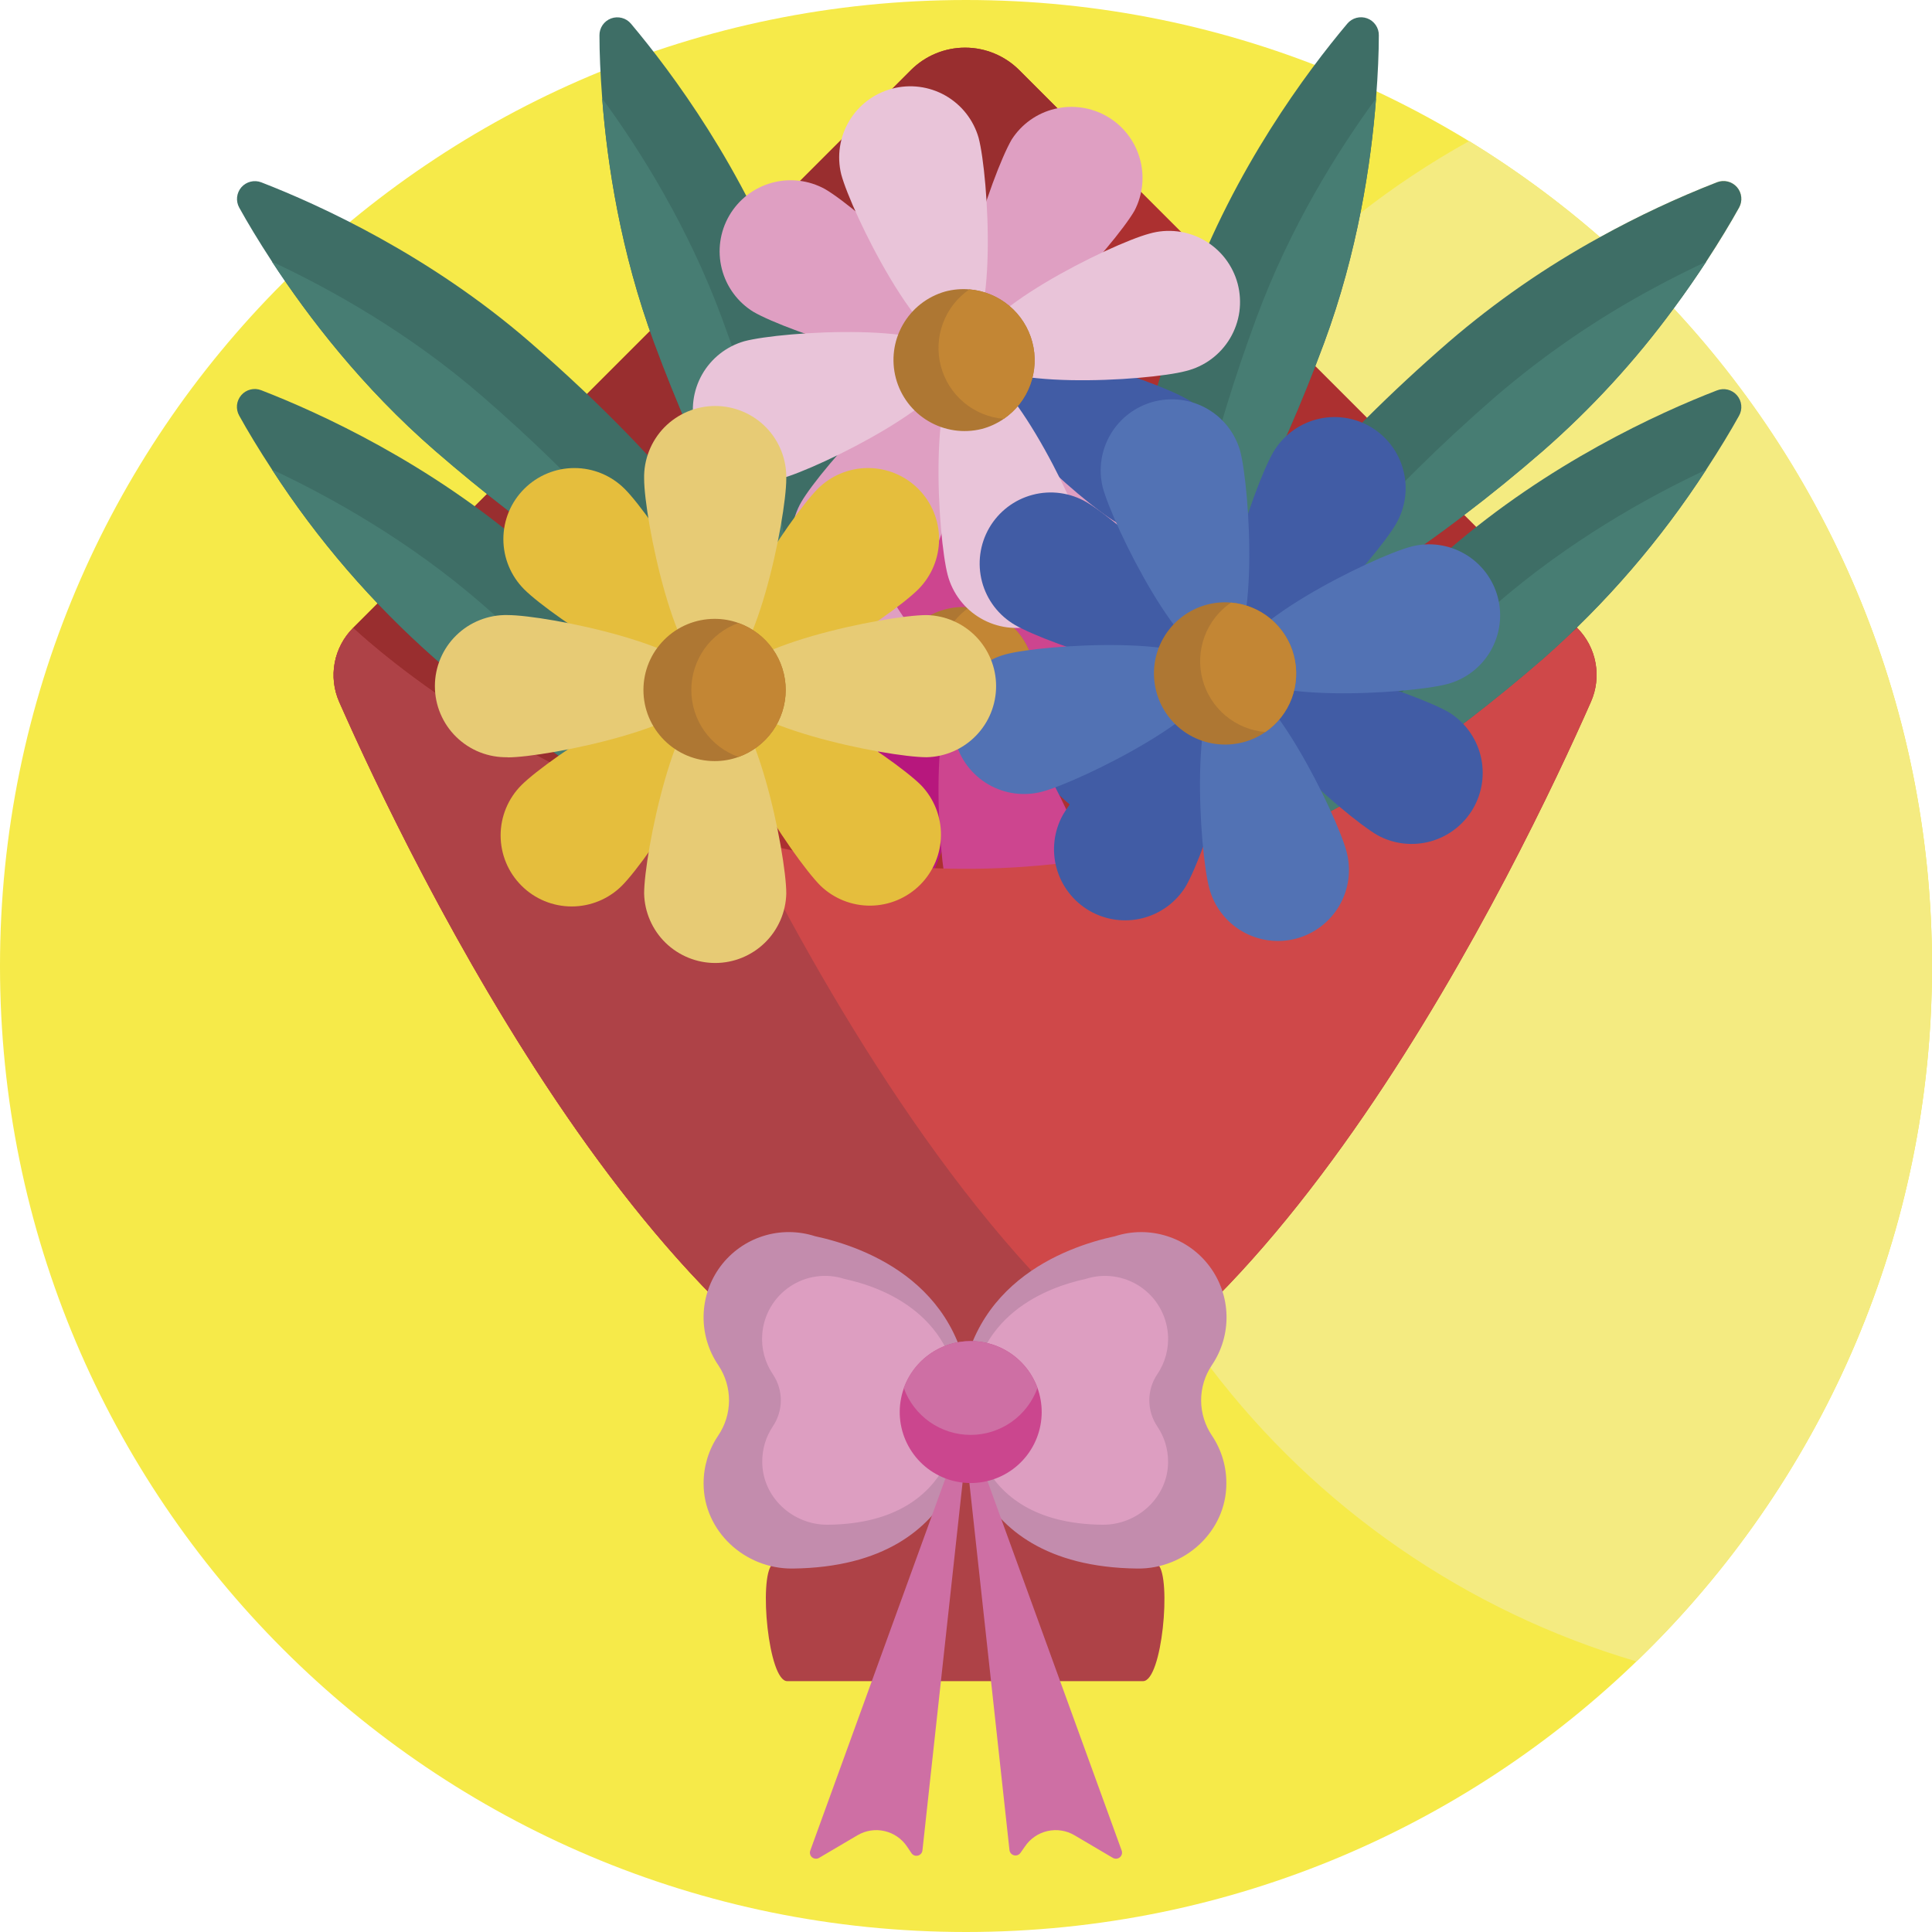 <svg width="50" height="50" viewBox="0 0 50 50" fill="none" xmlns="http://www.w3.org/2000/svg">
<g clip-path="url(#clip0_1_579)">
<path d="M25 50C38.807 50 50 38.807 50 25C50 11.193 38.807 0 25 0C11.193 0 0 11.193 0 25C0 38.807 11.193 50 25 50Z" fill="#F6EA49"/>
<path d="M50 25C50.008 30.913 47.912 36.636 44.087 41.145L44.079 41.155C44.013 41.234 43.945 41.312 43.877 41.391C43.393 41.949 42.884 42.484 42.352 42.998C37.958 41.703 34.094 39.037 31.324 35.39C31.079 35.069 30.844 34.741 30.618 34.405C28.589 31.402 27.358 27.932 27.042 24.321C26.987 23.695 26.96 23.062 26.959 22.422V22.395C26.959 21.744 26.988 21.102 27.047 20.467C27.054 20.396 27.06 20.325 27.067 20.255C27.077 20.157 27.087 20.06 27.098 19.962C27.172 19.315 27.274 18.678 27.404 18.049C27.445 17.85 27.489 17.651 27.536 17.454C27.591 17.225 27.648 16.996 27.711 16.77C27.715 16.753 27.72 16.736 27.726 16.719C27.875 16.172 28.046 15.634 28.238 15.104C28.27 15.018 28.302 14.932 28.336 14.846C28.503 14.403 28.685 13.967 28.88 13.539C28.882 13.533 28.885 13.527 28.889 13.521C28.888 13.519 28.888 13.517 28.889 13.515C28.998 13.274 29.112 13.037 29.23 12.801C29.328 12.605 29.428 12.413 29.531 12.224C29.883 11.573 30.269 10.942 30.686 10.332C30.69 10.325 30.694 10.319 30.699 10.313C31.26 9.494 31.877 8.714 32.547 7.98C32.581 7.942 32.615 7.904 32.651 7.866C34.206 6.184 36.019 4.761 38.023 3.65C39.218 4.383 40.35 5.215 41.406 6.138C42.383 5.598 43.394 5.123 44.434 4.718C44.522 4.683 44.619 4.676 44.712 4.698C44.804 4.72 44.888 4.771 44.951 4.842C45.014 4.914 45.053 5.003 45.063 5.098C45.073 5.192 45.054 5.288 45.008 5.371C44.791 5.762 44.508 6.233 44.159 6.767C43.911 7.146 43.631 7.554 43.315 7.979C47.62 12.601 50.01 18.684 50 25Z" fill="#F4EB81"/>
<path d="M41.173 18.164C39.385 22.218 32.671 36.251 24.976 37.471C17.285 36.252 10.567 22.219 8.778 18.164C8.638 17.846 8.598 17.494 8.662 17.152C8.726 16.811 8.891 16.497 9.137 16.251L23.576 1.812C23.948 1.442 24.451 1.233 24.976 1.233C25.501 1.233 26.005 1.442 26.376 1.812L40.82 16.252C41.065 16.498 41.23 16.812 41.292 17.154C41.355 17.495 41.314 17.847 41.173 18.164Z" fill="#AC3030"/>
<path d="M26.181 11.834C25.671 12.713 24.318 16.685 25.197 17.194C26.076 17.704 28.853 14.558 29.362 13.679C29.483 13.47 29.562 13.239 29.594 13C29.626 12.76 29.611 12.517 29.549 12.284C29.487 12.05 29.38 11.831 29.233 11.639C29.086 11.447 28.903 11.286 28.694 11.165C28.485 11.044 28.255 10.965 28.015 10.933C27.776 10.901 27.533 10.916 27.299 10.979C27.066 11.04 26.847 11.148 26.655 11.294C26.463 11.441 26.302 11.624 26.181 11.833V11.834Z" fill="#DF9FC2"/>
<path d="M23.92 23.061C24.43 22.182 25.782 18.209 24.904 17.699C24.026 17.189 21.248 20.336 20.738 21.215C20.506 21.636 20.449 22.131 20.577 22.594C20.706 23.057 21.011 23.452 21.427 23.693C21.842 23.934 22.336 24.003 22.802 23.885C23.268 23.767 23.669 23.472 23.92 23.061V23.061Z" fill="#B7177D"/>
<path d="M19.505 16.298C20.384 16.808 24.356 18.161 24.866 17.282C25.376 16.403 22.23 13.626 21.351 13.116C20.929 12.884 20.434 12.827 19.971 12.955C19.508 13.084 19.114 13.389 18.872 13.805C18.631 14.22 18.562 14.714 18.68 15.18C18.798 15.646 19.094 16.047 19.504 16.298H19.505Z" fill="#DF9FC2"/>
<path d="M30.731 18.56C29.854 18.05 25.879 16.699 25.371 17.578C24.863 18.457 28.008 21.234 28.887 21.744C29.309 21.989 29.811 22.056 30.282 21.931C30.753 21.805 31.156 21.498 31.4 21.076C31.645 20.654 31.712 20.152 31.587 19.681C31.462 19.21 31.154 18.807 30.732 18.562L30.731 18.56Z" fill="#415CA5"/>
<path d="M21.77 12.733C22.031 13.715 23.884 17.48 24.865 17.22C25.847 16.959 25.587 12.771 25.326 11.789C25.193 11.326 24.884 10.934 24.465 10.697C24.046 10.459 23.551 10.396 23.086 10.519C22.62 10.643 22.222 10.944 21.976 11.358C21.73 11.772 21.656 12.266 21.77 12.733Z" fill="#CD458F"/>
<path d="M28.082 22.168C27.821 21.187 25.969 17.421 24.987 17.682C24.006 17.942 24.267 22.131 24.527 23.112C24.589 23.346 24.697 23.565 24.843 23.757C24.99 23.948 25.173 24.11 25.382 24.231C25.591 24.352 25.821 24.431 26.061 24.463C26.3 24.495 26.544 24.48 26.777 24.418C27.01 24.356 27.229 24.248 27.421 24.102C27.613 23.955 27.774 23.772 27.895 23.563C28.017 23.354 28.095 23.123 28.128 22.884C28.16 22.645 28.144 22.401 28.082 22.168Z" fill="#CD458F"/>
<path d="M20.207 20.61C21.189 20.35 24.954 18.498 24.693 17.516C24.433 16.533 20.245 16.795 19.263 17.056C18.791 17.181 18.389 17.488 18.144 17.91C17.899 18.332 17.832 18.834 17.957 19.305C18.083 19.777 18.39 20.179 18.812 20.424C19.234 20.669 19.736 20.736 20.207 20.61Z" fill="#E9C4D9"/>
<path d="M29.744 14.271C28.763 14.532 24.997 16.384 25.258 17.366C25.518 18.349 29.707 18.087 30.688 17.826C30.922 17.764 31.141 17.657 31.333 17.51C31.525 17.364 31.686 17.181 31.807 16.972C31.928 16.763 32.007 16.532 32.039 16.293C32.071 16.053 32.056 15.81 31.994 15.577C31.932 15.343 31.824 15.124 31.678 14.932C31.531 14.741 31.348 14.579 31.139 14.458C30.93 14.337 30.7 14.258 30.46 14.226C30.221 14.194 29.977 14.21 29.744 14.271Z" fill="#CD458F"/>
<path d="M26.716 17.078C26.813 17.445 26.794 17.834 26.662 18.19C26.529 18.546 26.29 18.852 25.977 19.066C25.803 19.187 25.61 19.276 25.405 19.329C24.933 19.454 24.431 19.387 24.009 19.142C23.586 18.897 23.279 18.494 23.153 18.022C23.028 17.55 23.095 17.048 23.34 16.626C23.585 16.203 23.988 15.896 24.46 15.771C24.664 15.716 24.876 15.697 25.087 15.716C25.466 15.747 25.826 15.894 26.118 16.138C26.409 16.382 26.618 16.71 26.716 17.078Z" fill="#AE7733"/>
<path d="M26.716 17.078C26.813 17.445 26.794 17.834 26.662 18.19C26.529 18.546 26.29 18.852 25.977 19.067C25.598 19.035 25.238 18.888 24.947 18.644C24.656 18.4 24.447 18.072 24.35 17.705C24.252 17.338 24.271 16.95 24.403 16.593C24.535 16.237 24.774 15.931 25.087 15.716C25.466 15.747 25.826 15.894 26.118 16.138C26.409 16.382 26.618 16.711 26.716 17.078Z" fill="#C38634"/>
<path d="M41.173 18.164C39.385 22.218 32.671 36.251 24.976 37.471C17.285 36.252 10.567 22.219 8.778 18.164C8.638 17.846 8.598 17.494 8.662 17.152C8.726 16.811 8.891 16.497 9.137 16.251C9.137 16.251 23.713 30.278 40.816 16.251C41.061 16.497 41.227 16.811 41.29 17.152C41.354 17.494 41.313 17.846 41.173 18.164Z" fill="#CF4849"/>
<path d="M17.659 18.164C17.519 17.846 17.479 17.494 17.543 17.152C17.607 16.811 17.772 16.497 18.018 16.251L29.416 4.854L26.376 1.812C26.005 1.442 25.501 1.233 24.976 1.233C24.451 1.233 23.948 1.442 23.576 1.812L9.137 16.252C9.137 16.252 13.116 20.081 19.355 21.737C18.605 20.257 18.027 18.999 17.659 18.164Z" fill="#992E2F"/>
<path d="M29.972 40.491L28.116 38.636C27.944 38.462 27.812 38.252 27.732 38.021C27.652 37.79 27.625 37.544 27.653 37.301C27.681 37.057 27.764 36.824 27.895 36.617C28.026 36.41 28.201 36.236 28.409 36.107C28.749 35.893 29.086 35.658 29.419 35.406C25.162 32.184 21.531 26.024 19.36 21.735C13.121 20.074 9.142 16.249 9.142 16.249C8.895 16.494 8.728 16.809 8.663 17.15C8.598 17.492 8.639 17.846 8.778 18.164C10.297 21.605 15.36 32.227 21.561 36.113C21.767 36.244 21.941 36.419 22.07 36.625C22.199 36.832 22.28 37.065 22.306 37.307C22.333 37.549 22.305 37.794 22.223 38.023C22.142 38.253 22.011 38.461 21.838 38.633L19.982 40.488C19.634 40.837 19.885 43.508 20.373 43.508H29.58C30.078 43.511 30.32 40.84 29.972 40.491Z" fill="#AE4247"/>
<path d="M25.118 36.547C25.118 33.25 22.395 32.272 21.094 31.993C20.656 31.852 20.185 31.85 19.746 31.99C19.308 32.129 18.924 32.402 18.648 32.77C18.373 33.139 18.219 33.584 18.209 34.044C18.199 34.504 18.333 34.956 18.593 35.336C18.773 35.606 18.868 35.923 18.867 36.248C18.865 36.572 18.767 36.889 18.584 37.157C18.338 37.522 18.208 37.953 18.209 38.393C18.209 39.627 19.275 40.606 20.51 40.594C25.269 40.542 25.118 36.547 25.118 36.547Z" fill="#C38CAD"/>
<path d="M24.832 36.467C24.832 34.025 22.818 33.306 21.855 33.099C21.621 33.023 21.372 33.001 21.128 33.035C20.883 33.069 20.65 33.158 20.445 33.296C20.24 33.433 20.069 33.615 19.945 33.828C19.82 34.041 19.746 34.279 19.727 34.525C19.698 34.896 19.796 35.265 20.005 35.571C20.138 35.771 20.209 36.006 20.208 36.246C20.206 36.486 20.133 36.721 19.998 36.919C19.819 37.189 19.724 37.507 19.727 37.832C19.727 38.745 20.516 39.47 21.428 39.46C24.944 39.422 24.832 36.467 24.832 36.467Z" fill="#DD9EC1"/>
<path d="M24.833 36.547C24.833 33.25 27.556 32.273 28.858 31.993C29.295 31.852 29.766 31.851 30.204 31.991C30.643 32.13 31.027 32.403 31.302 32.771C31.578 33.139 31.732 33.585 31.742 34.044C31.752 34.504 31.618 34.956 31.359 35.336C31.179 35.606 31.084 35.923 31.085 36.248C31.087 36.572 31.186 36.889 31.368 37.157C31.612 37.523 31.741 37.953 31.738 38.393C31.738 39.627 30.672 40.607 29.439 40.594C24.682 40.542 24.833 36.547 24.833 36.547Z" fill="#C38CAD"/>
<path d="M25.119 36.467C25.119 34.025 27.134 33.306 28.097 33.099C28.331 33.023 28.58 33.001 28.824 33.036C29.069 33.07 29.302 33.159 29.507 33.296C29.712 33.434 29.883 33.615 30.007 33.828C30.132 34.041 30.206 34.279 30.226 34.525C30.255 34.896 30.156 35.265 29.946 35.571C29.813 35.771 29.743 36.006 29.744 36.246C29.745 36.486 29.818 36.72 29.953 36.919C30.135 37.189 30.231 37.507 30.23 37.832C30.23 38.745 29.441 39.47 28.528 39.46C25.008 39.422 25.119 36.467 25.119 36.467Z" fill="#DD9EC1"/>
<path d="M25.119 36.467L20.97 47.893C20.959 47.923 20.957 47.956 20.966 47.988C20.974 48.019 20.992 48.047 21.017 48.068C21.042 48.088 21.073 48.101 21.105 48.103C21.137 48.106 21.169 48.099 21.197 48.082L22.192 47.496C22.403 47.372 22.653 47.333 22.891 47.388C23.13 47.442 23.338 47.586 23.474 47.789L23.587 47.957C23.605 47.984 23.63 48.005 23.66 48.017C23.691 48.029 23.724 48.031 23.755 48.023C23.786 48.015 23.814 47.998 23.836 47.974C23.857 47.949 23.87 47.919 23.873 47.887L25.119 36.467Z" fill="#CE6FA4"/>
<path d="M24.879 36.467L29.029 47.893C29.04 47.923 29.041 47.956 29.033 47.987C29.024 48.019 29.006 48.046 28.981 48.067C28.956 48.088 28.925 48.1 28.893 48.103C28.861 48.106 28.829 48.098 28.801 48.082L27.807 47.496C27.596 47.372 27.346 47.333 27.107 47.388C26.869 47.442 26.66 47.586 26.524 47.789L26.412 47.949C26.394 47.976 26.368 47.997 26.338 48.009C26.308 48.02 26.275 48.023 26.244 48.015C26.213 48.007 26.184 47.99 26.163 47.966C26.142 47.941 26.128 47.911 26.125 47.879L24.879 36.467Z" fill="#CE6FA4"/>
<path d="M26.959 36.547C26.958 37.006 26.785 37.449 26.474 37.787C26.164 38.126 25.737 38.335 25.279 38.374C24.821 38.414 24.365 38.28 24.001 38C23.637 37.719 23.392 37.313 23.312 36.86C23.233 36.407 23.327 35.941 23.575 35.554C23.822 35.167 24.206 34.887 24.65 34.769C25.094 34.651 25.567 34.704 25.974 34.917C26.381 35.13 26.693 35.488 26.85 35.92C26.922 36.121 26.959 36.333 26.959 36.547Z" fill="#CB468E"/>
<path d="M26.85 35.92C26.721 36.276 26.486 36.583 26.176 36.801C25.867 37.018 25.497 37.135 25.119 37.135C24.741 37.135 24.372 37.018 24.062 36.801C23.752 36.583 23.517 36.276 23.389 35.92C23.518 35.565 23.753 35.257 24.062 35.04C24.372 34.823 24.741 34.707 25.119 34.707C25.497 34.707 25.866 34.823 26.176 35.04C26.485 35.257 26.721 35.565 26.85 35.92Z" fill="#CE6FA4"/>
<path d="M34.269 8.871C33.105 12.012 31.738 14.626 30.672 15.901C30.147 16.528 29.695 16.832 29.376 16.714C28.409 16.357 29.032 12.264 30.767 7.575C31.958 4.353 33.82 1.859 34.868 0.612C34.929 0.539 35.011 0.487 35.104 0.462C35.196 0.438 35.293 0.442 35.383 0.475C35.472 0.508 35.549 0.568 35.603 0.647C35.657 0.725 35.686 0.819 35.684 0.914C35.684 1.357 35.661 1.91 35.612 2.545C35.482 4.243 35.136 6.526 34.269 8.871Z" fill="#3E6E66"/>
<path d="M34.269 8.871C33.105 12.012 31.738 14.626 30.672 15.901C30.692 14.241 31.355 11.365 32.518 8.223C33.385 5.879 34.607 3.92 35.613 2.545C35.482 4.243 35.136 6.526 34.269 8.871Z" fill="#477D73"/>
<path d="M39.935 17.049C37.402 19.243 34.949 20.876 33.398 21.484C32.637 21.777 32.094 21.83 31.871 21.573C31.195 20.792 33.711 17.507 37.488 14.232C40.081 11.985 42.916 10.691 44.436 10.103C44.524 10.068 44.622 10.062 44.714 10.084C44.807 10.107 44.89 10.158 44.952 10.23C45.015 10.302 45.054 10.392 45.063 10.486C45.073 10.581 45.053 10.677 45.006 10.76C44.789 11.15 44.506 11.621 44.157 12.154C42.98 13.971 41.56 15.618 39.935 17.049Z" fill="#3E6E66"/>
<path d="M39.935 17.049C37.402 19.243 34.949 20.876 33.398 21.484C34.216 20.037 36.18 17.837 38.711 15.643C40.6 14.005 42.617 12.876 44.157 12.154C42.98 13.971 41.56 15.618 39.935 17.049Z" fill="#477D73"/>
<path d="M45.008 5.371C44.791 5.762 44.508 6.233 44.159 6.767C43.911 7.146 43.631 7.554 43.315 7.98C42.327 9.328 41.193 10.563 39.935 11.664C39.244 12.264 38.558 12.822 37.895 13.324C37.544 13.593 37.199 13.847 36.864 14.083C36.069 14.658 35.238 15.18 34.375 15.646C34.058 15.816 33.732 15.967 33.398 16.101C33.29 16.143 33.185 16.181 33.086 16.213C32.901 16.275 32.71 16.319 32.517 16.345C32.391 16.363 32.263 16.36 32.139 16.336C32.105 16.328 32.072 16.318 32.041 16.304C31.977 16.28 31.92 16.241 31.875 16.189C31.768 16.067 31.741 15.884 31.786 15.648C31.786 15.629 31.79 15.61 31.798 15.589C31.823 15.485 31.855 15.384 31.895 15.285C32.016 14.986 32.163 14.7 32.337 14.429C32.923 13.478 33.944 12.253 35.254 10.937L35.379 10.811C36.023 10.17 36.733 9.509 37.495 8.848C38.701 7.811 40.012 6.902 41.406 6.138C42.383 5.598 43.394 5.123 44.434 4.718C44.522 4.683 44.619 4.676 44.712 4.698C44.804 4.72 44.888 4.771 44.951 4.842C45.014 4.914 45.053 5.003 45.063 5.098C45.073 5.192 45.054 5.288 45.008 5.371Z" fill="#3E6E66"/>
<path d="M44.159 6.771C43.911 7.149 43.631 7.558 43.315 7.983C42.327 9.331 41.193 10.567 39.935 11.668C39.244 12.268 38.558 12.826 37.895 13.328C37.544 13.597 37.199 13.851 36.864 14.087C36.069 14.66 35.238 15.181 34.375 15.646C34.058 15.816 33.732 15.967 33.398 16.101C33.522 15.883 33.67 15.649 33.843 15.399C34.429 14.551 35.299 13.533 36.366 12.45C36.472 12.343 36.58 12.235 36.69 12.128C37.308 11.516 37.986 10.887 38.711 10.258C39.97 9.178 41.343 8.237 42.805 7.452C43.284 7.193 43.739 6.967 44.159 6.771Z" fill="#477D73"/>
<path d="M16.93 8.871C18.092 12.013 19.459 14.626 20.525 15.902C21.051 16.529 21.502 16.833 21.821 16.715C22.788 16.357 22.166 12.265 20.431 7.576C19.24 4.354 17.377 1.86 16.329 0.613C16.268 0.54 16.186 0.488 16.094 0.464C16.002 0.44 15.904 0.444 15.815 0.477C15.726 0.51 15.649 0.57 15.595 0.648C15.541 0.727 15.513 0.82 15.514 0.915C15.514 1.358 15.536 1.911 15.585 2.546C15.715 4.243 16.062 6.526 16.93 8.871Z" fill="#3E6E66"/>
<path d="M16.93 8.871C18.092 12.013 19.459 14.626 20.525 15.902C20.506 14.242 19.842 11.366 18.68 8.224C17.812 5.88 16.591 3.921 15.584 2.546C15.715 4.243 16.062 6.526 16.93 8.871Z" fill="#477D73"/>
<path d="M11.262 17.049C13.793 19.243 16.249 20.876 17.797 21.48C18.56 21.773 19.102 21.826 19.324 21.569C20 20.788 17.484 17.503 13.707 14.228C11.114 11.982 8.28 10.688 6.76 10.099C6.671 10.064 6.574 10.058 6.482 10.081C6.389 10.104 6.306 10.155 6.244 10.227C6.182 10.299 6.143 10.388 6.133 10.483C6.124 10.578 6.144 10.673 6.19 10.756C6.406 11.146 6.689 11.617 7.038 12.15C8.215 13.969 9.636 15.617 11.262 17.049Z" fill="#3E6E66"/>
<path d="M11.262 17.049C13.793 19.243 16.249 20.876 17.797 21.48C16.98 20.033 15.016 17.833 12.484 15.639C10.597 14.001 8.578 12.872 7.038 12.15C8.215 13.969 9.636 15.617 11.262 17.049Z" fill="#477D73"/>
<path d="M11.262 11.668C13.793 13.863 16.249 15.496 17.797 16.101C18.559 16.394 19.102 16.446 19.324 16.189C20 15.408 17.484 12.123 13.707 8.848C11.114 6.602 8.28 5.307 6.76 4.718C6.671 4.684 6.575 4.679 6.483 4.702C6.392 4.725 6.309 4.775 6.247 4.846C6.185 4.917 6.147 5.006 6.136 5.1C6.126 5.194 6.145 5.288 6.19 5.371C6.406 5.762 6.689 6.233 7.038 6.767C7.97 8.196 9.375 10.031 11.262 11.668Z" fill="#3E6E66"/>
<path d="M11.262 11.668C13.793 13.863 16.249 15.496 17.797 16.101C16.98 14.653 15.016 12.453 12.484 10.258C10.597 8.621 8.578 7.491 7.038 6.771C7.97 8.196 9.375 10.031 11.262 11.668Z" fill="#477D73"/>
<path d="M26.181 3.613C25.671 4.492 24.316 8.46 25.195 8.97C26.074 9.479 28.851 6.333 29.36 5.454C29.579 5.034 29.628 4.546 29.495 4.091C29.363 3.636 29.061 3.25 28.651 3.013C28.241 2.776 27.756 2.706 27.295 2.818C26.835 2.929 26.436 3.214 26.181 3.613Z" fill="#DF9FC2"/>
<path d="M23.92 14.836C24.43 13.957 25.782 9.985 24.904 9.476C24.026 8.966 21.248 12.112 20.738 12.991C20.494 13.413 20.426 13.915 20.552 14.386C20.677 14.858 20.984 15.26 21.406 15.505C21.828 15.75 22.33 15.817 22.801 15.692C23.273 15.566 23.675 15.259 23.92 14.837V14.836Z" fill="#DF9FC2"/>
<path d="M19.505 8.074C20.384 8.584 24.356 9.937 24.866 9.058C25.376 8.179 22.23 5.402 21.351 4.893C20.929 4.661 20.434 4.603 19.971 4.732C19.508 4.86 19.114 5.165 18.872 5.581C18.631 5.997 18.562 6.49 18.68 6.956C18.798 7.422 19.094 7.824 19.504 8.074H19.505Z" fill="#DF9FC2"/>
<path d="M30.731 10.335C29.852 9.825 25.881 8.473 25.371 9.352C24.861 10.23 28.008 13.007 28.887 13.517C29.096 13.638 29.326 13.717 29.566 13.749C29.805 13.781 30.048 13.765 30.282 13.703C30.515 13.641 30.734 13.534 30.926 13.387C31.118 13.241 31.279 13.058 31.4 12.849C31.522 12.64 31.6 12.409 31.632 12.17C31.664 11.93 31.649 11.687 31.587 11.454C31.525 11.22 31.418 11.001 31.271 10.809C31.124 10.617 30.941 10.456 30.732 10.335H30.731Z" fill="#415CA5"/>
<path d="M21.77 4.509C22.031 5.491 23.884 9.256 24.865 8.995C25.847 8.734 25.586 4.547 25.326 3.565C25.193 3.102 24.884 2.71 24.465 2.472C24.046 2.235 23.551 2.171 23.086 2.295C22.62 2.418 22.222 2.719 21.976 3.133C21.73 3.547 21.656 4.041 21.77 4.509Z" fill="#E9C4D9"/>
<path d="M28.082 13.941C27.821 12.958 25.969 9.193 24.987 9.454C24.006 9.715 24.267 13.902 24.527 14.885C24.653 15.356 24.96 15.759 25.382 16.003C25.804 16.248 26.305 16.315 26.777 16.19C27.248 16.065 27.651 15.757 27.895 15.336C28.14 14.914 28.207 14.412 28.082 13.941Z" fill="#E9C4D9"/>
<path d="M20.207 12.387C21.189 12.126 24.954 10.274 24.693 9.292C24.433 8.311 20.245 8.57 19.263 8.831C18.8 8.964 18.408 9.273 18.17 9.692C17.933 10.111 17.869 10.606 17.993 11.072C18.116 11.537 18.418 11.935 18.831 12.181C19.245 12.427 19.739 12.501 20.207 12.387Z" fill="#E9C4D9"/>
<path d="M29.744 6.047C28.763 6.308 25 8.16 25.258 9.142C25.516 10.123 29.707 9.863 30.688 9.603C30.926 9.545 31.15 9.44 31.347 9.294C31.544 9.148 31.709 8.965 31.834 8.755C31.959 8.544 32.041 8.311 32.075 8.069C32.108 7.826 32.093 7.579 32.031 7.343C31.968 7.106 31.858 6.885 31.709 6.691C31.559 6.497 31.372 6.335 31.16 6.215C30.947 6.094 30.712 6.017 30.469 5.988C30.226 5.959 29.979 5.979 29.744 6.047Z" fill="#E9C4D9"/>
<path d="M26.716 8.854C26.813 9.22 26.794 9.608 26.661 9.964C26.529 10.32 26.29 10.626 25.977 10.84C25.803 10.96 25.61 11.049 25.405 11.102C24.937 11.218 24.442 11.145 24.026 10.899C23.611 10.654 23.309 10.255 23.185 9.788C23.061 9.322 23.125 8.825 23.364 8.406C23.602 7.986 23.996 7.677 24.46 7.545C24.664 7.49 24.876 7.471 25.087 7.489C25.466 7.52 25.826 7.668 26.118 7.912C26.41 8.157 26.619 8.486 26.716 8.854Z" fill="#AE7733"/>
<path d="M26.716 8.854C26.813 9.22 26.794 9.608 26.661 9.964C26.529 10.32 26.29 10.626 25.977 10.84C25.598 10.809 25.238 10.661 24.947 10.417C24.656 10.174 24.447 9.846 24.35 9.478C24.252 9.111 24.271 8.723 24.403 8.367C24.535 8.011 24.774 7.704 25.087 7.489C25.466 7.52 25.826 7.668 26.118 7.913C26.41 8.157 26.619 8.486 26.716 8.854Z" fill="#C38634"/>
<path d="M32.948 11.711C32.438 12.59 31.086 16.561 31.965 17.071C32.844 17.581 35.62 14.435 36.13 13.556C36.375 13.134 36.442 12.632 36.316 12.161C36.191 11.689 35.884 11.287 35.462 11.042C35.04 10.797 34.538 10.73 34.067 10.855C33.595 10.981 33.193 11.288 32.948 11.71V11.711Z" fill="#415CA5"/>
<path d="M30.688 22.938C31.197 22.059 32.55 18.086 31.672 17.576C30.794 17.066 28.016 20.213 27.506 21.092C27.274 21.513 27.216 22.008 27.345 22.471C27.474 22.934 27.779 23.329 28.194 23.57C28.61 23.811 29.104 23.88 29.57 23.762C30.036 23.644 30.437 23.349 30.688 22.939V22.938Z" fill="#415CA5"/>
<path d="M26.27 16.175C27.148 16.685 31.12 18.038 31.63 17.159C32.14 16.28 28.993 13.503 28.114 12.993C27.692 12.749 27.191 12.681 26.719 12.807C26.248 12.932 25.846 13.24 25.601 13.662C25.357 14.084 25.29 14.585 25.415 15.057C25.54 15.528 25.848 15.93 26.27 16.175Z" fill="#415CA5"/>
<path d="M37.5 18.436C36.621 17.927 32.648 16.573 32.139 17.452C31.629 18.331 34.776 21.108 35.654 21.618C36.075 21.847 36.569 21.902 37.03 21.773C37.491 21.643 37.884 21.339 38.124 20.925C38.364 20.51 38.434 20.019 38.317 19.554C38.201 19.089 37.907 18.688 37.5 18.436Z" fill="#415CA5"/>
<path d="M28.538 12.61C28.799 13.592 30.651 17.357 31.633 17.097C32.614 16.836 32.354 12.647 32.094 11.666C31.961 11.203 31.652 10.811 31.233 10.574C30.814 10.336 30.319 10.273 29.853 10.396C29.388 10.52 28.989 10.821 28.744 11.235C28.498 11.649 28.424 12.143 28.538 12.61Z" fill="#5272B4"/>
<path d="M34.849 22.041C34.589 21.064 32.736 17.294 31.755 17.555C30.773 17.816 31.034 22.004 31.295 22.985C31.357 23.219 31.464 23.438 31.611 23.63C31.757 23.822 31.94 23.983 32.149 24.104C32.358 24.225 32.589 24.304 32.828 24.336C33.068 24.368 33.311 24.353 33.544 24.291C33.778 24.229 33.997 24.121 34.188 23.975C34.38 23.828 34.542 23.645 34.663 23.436C34.784 23.227 34.863 22.997 34.895 22.757C34.927 22.518 34.911 22.274 34.849 22.041Z" fill="#5272B4"/>
<path d="M26.976 20.487C27.952 20.227 31.723 18.375 31.461 17.393C31.199 16.41 27.013 16.672 26.03 16.933C25.559 17.058 25.157 17.366 24.912 17.788C24.667 18.209 24.6 18.711 24.726 19.183C24.851 19.654 25.158 20.056 25.58 20.301C26.002 20.546 26.504 20.613 26.976 20.487Z" fill="#5272B4"/>
<path d="M36.512 14.149C35.53 14.409 31.765 16.261 32.025 17.243C32.286 18.226 36.475 17.964 37.457 17.703C37.928 17.578 38.331 17.27 38.575 16.848C38.82 16.426 38.887 15.925 38.762 15.453C38.636 14.982 38.329 14.579 37.907 14.335C37.485 14.09 36.983 14.023 36.512 14.149Z" fill="#5272B4"/>
<path d="M33.483 16.955C33.581 17.322 33.563 17.711 33.432 18.067C33.3 18.423 33.061 18.73 32.748 18.945C32.575 19.065 32.382 19.154 32.178 19.208C31.944 19.27 31.701 19.285 31.461 19.253C31.221 19.221 30.99 19.142 30.781 19.021C30.572 18.9 30.389 18.738 30.242 18.546C30.095 18.354 29.988 18.135 29.926 17.901C29.864 17.668 29.848 17.424 29.88 17.184C29.913 16.945 29.991 16.714 30.113 16.505C30.234 16.296 30.395 16.113 30.588 15.966C30.78 15.819 30.999 15.711 31.233 15.649C31.436 15.595 31.648 15.576 31.858 15.595C32.236 15.626 32.596 15.774 32.886 16.017C33.177 16.261 33.386 16.588 33.483 16.955Z" fill="#AE7733"/>
<path d="M33.483 16.955C33.581 17.322 33.563 17.711 33.432 18.067C33.3 18.423 33.061 18.73 32.748 18.945C32.37 18.914 32.01 18.767 31.719 18.523C31.427 18.279 31.219 17.951 31.121 17.584C31.024 17.217 31.042 16.829 31.174 16.472C31.306 16.116 31.545 15.81 31.858 15.595C32.236 15.626 32.596 15.774 32.886 16.017C33.177 16.261 33.386 16.588 33.483 16.955Z" fill="#C38634"/>
<path d="M21.163 12.651C20.445 13.369 18.118 16.861 18.836 17.579C19.554 18.297 23.046 15.971 23.765 15.252C24.109 14.907 24.303 14.439 24.303 13.951C24.303 13.464 24.109 12.996 23.764 12.651C23.419 12.306 22.951 12.112 22.463 12.113C21.976 12.113 21.508 12.306 21.163 12.651Z" fill="#E5BE3D"/>
<path d="M16.096 22.921C16.814 22.202 19.142 18.711 18.423 17.992C17.704 17.273 14.213 19.602 13.495 20.319C13.15 20.664 12.956 21.132 12.956 21.62C12.956 22.108 13.15 22.576 13.495 22.92C13.839 23.265 14.307 23.459 14.795 23.459C15.283 23.459 15.751 23.266 16.096 22.921Z" fill="#E5BE3D"/>
<path d="M13.566 15.252C14.283 15.971 17.775 18.298 18.493 17.579C19.211 16.86 16.885 13.369 16.166 12.652C15.821 12.307 15.354 12.113 14.866 12.113C14.378 12.113 13.91 12.307 13.566 12.652C13.221 12.996 13.027 13.464 13.027 13.952C13.027 14.439 13.221 14.907 13.566 15.252Z" fill="#E5BE3D"/>
<path d="M23.835 20.319C23.116 19.602 19.625 17.274 18.906 17.992C18.188 18.71 20.516 22.202 21.233 22.921C21.58 23.256 22.045 23.442 22.528 23.438C23.01 23.434 23.472 23.24 23.813 22.899C24.154 22.558 24.348 22.096 24.352 21.614C24.356 21.131 24.17 20.666 23.835 20.319Z" fill="#E5BE3D"/>
<path d="M16.67 12.389C16.67 13.404 17.493 17.519 18.509 17.519C19.524 17.519 20.349 13.404 20.349 12.389C20.354 12.144 20.311 11.9 20.221 11.672C20.131 11.444 19.997 11.236 19.825 11.06C19.654 10.885 19.449 10.746 19.223 10.651C18.997 10.556 18.755 10.507 18.509 10.507C18.264 10.507 18.021 10.556 17.795 10.651C17.57 10.746 17.365 10.885 17.193 11.06C17.022 11.236 16.887 11.444 16.798 11.672C16.708 11.9 16.664 12.144 16.67 12.389Z" fill="#E7CB75"/>
<path d="M20.349 23.124C20.349 22.107 19.524 17.993 18.509 17.993C17.493 17.993 16.67 22.107 16.67 23.124C16.681 23.605 16.88 24.062 17.223 24.398C17.567 24.733 18.029 24.922 18.509 24.922C18.99 24.922 19.451 24.733 19.795 24.398C20.139 24.062 20.338 23.605 20.349 23.124Z" fill="#E7CB75"/>
<path d="M13.137 19.601C14.152 19.601 18.267 18.777 18.267 17.761C18.267 16.744 14.152 15.918 13.137 15.918C12.892 15.912 12.648 15.956 12.42 16.046C12.192 16.136 11.984 16.27 11.809 16.442C11.633 16.613 11.494 16.817 11.399 17.044C11.303 17.269 11.255 17.512 11.255 17.757C11.255 18.003 11.303 18.245 11.399 18.471C11.494 18.697 11.633 18.902 11.809 19.073C11.984 19.244 12.192 19.379 12.42 19.469C12.648 19.559 12.892 19.602 13.137 19.597V19.601Z" fill="#E7CB75"/>
<path d="M23.981 15.918C22.966 15.918 18.851 16.741 18.851 17.757C18.851 18.773 22.966 19.597 23.981 19.597C24.462 19.586 24.919 19.387 25.255 19.043C25.591 18.7 25.779 18.238 25.779 17.757C25.779 17.277 25.591 16.815 25.255 16.471C24.919 16.128 24.462 15.929 23.981 15.918Z" fill="#E7CB75"/>
<path d="M20.334 17.857C20.334 18.237 20.216 18.607 19.998 18.917C19.779 19.227 19.47 19.462 19.112 19.59C18.914 19.662 18.704 19.698 18.493 19.697C18.005 19.697 17.537 19.503 17.192 19.158C16.846 18.813 16.652 18.345 16.652 17.857C16.652 17.368 16.846 16.9 17.192 16.555C17.537 16.21 18.005 16.016 18.493 16.016C18.704 16.015 18.914 16.051 19.112 16.123C19.47 16.251 19.779 16.486 19.998 16.796C20.217 17.107 20.334 17.478 20.334 17.857Z" fill="#AE7733"/>
<path d="M20.334 17.857C20.334 18.237 20.216 18.607 19.998 18.917C19.779 19.227 19.47 19.462 19.112 19.59C18.755 19.462 18.446 19.227 18.227 18.917C18.009 18.606 17.891 18.236 17.891 17.856C17.891 17.477 18.009 17.107 18.227 16.796C18.446 16.486 18.755 16.251 19.112 16.123C19.47 16.251 19.779 16.486 19.998 16.796C20.217 17.107 20.334 17.478 20.334 17.857Z" fill="#C38634"/>
</g>
<defs>
<clipPath id="clip0_1_579">
<rect width="50" height="50" fill="white"/>
</clipPath>
</defs>
</svg>
